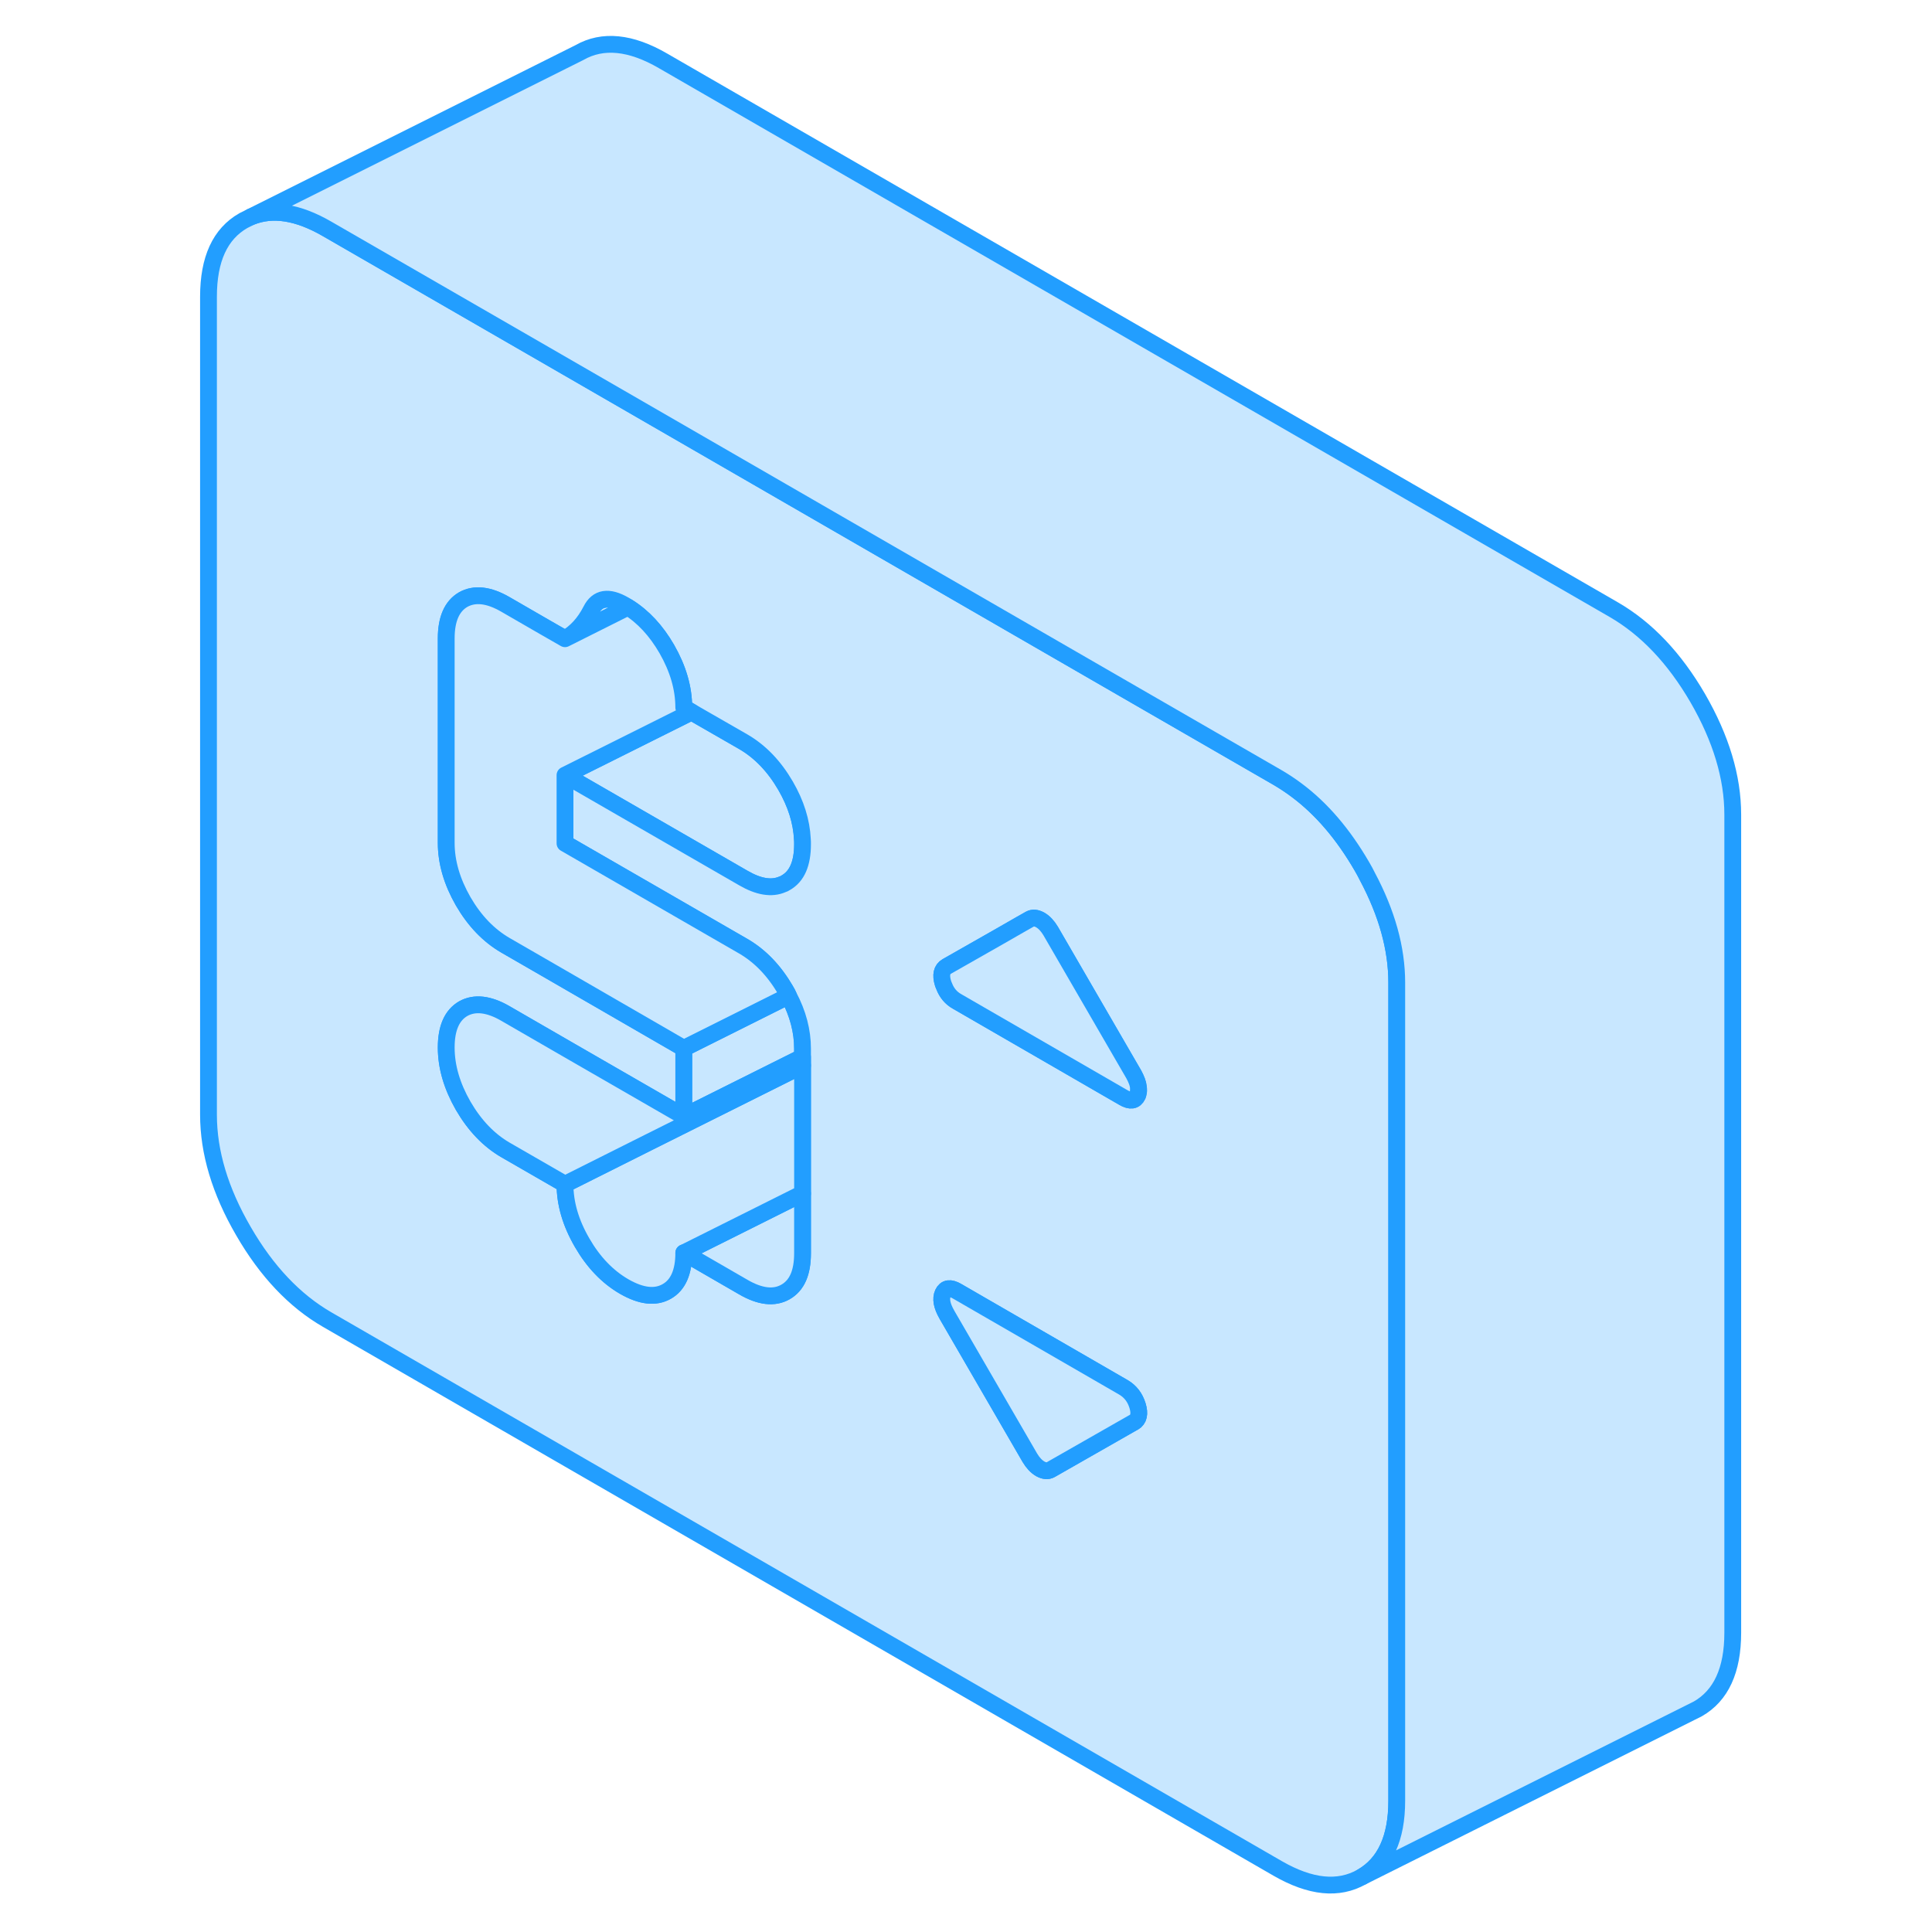 <svg width="48" height="48" viewBox="0 0 96 115" fill="#c8e7ff" xmlns="http://www.w3.org/2000/svg" stroke-width="1px" stroke-linecap="round" stroke-linejoin="round"><path d="M38.271 50.25C38.271 51.4 37.941 52.17 37.261 52.55C37.201 52.59 37.141 52.62 37.071 52.64C36.431 52.92 35.651 52.79 34.741 52.26L24.131 46.14L31.661 42.38L34.741 44.15C35.741 44.73 36.581 45.6 37.261 46.77C37.881 47.84 38.211 48.9 38.261 49.95C38.271 50.05 38.271 50.15 38.271 50.25Z" stroke="#229EFF" stroke-linejoin="round"/><path d="M27.671 36.01C26.721 35.46 26.061 35.57 25.681 36.33C25.291 37.09 24.781 37.65 24.131 38.02L27.881 36.14C27.811 36.09 27.741 36.05 27.671 36.01ZM37.441 59.28L31.201 62.4V66.45L38.271 62.92V62.42C38.271 61.38 38.001 60.33 37.441 59.28ZM58.261 64.71C58.271 64.85 58.261 64.98 58.241 65.11C58.291 64.99 58.291 64.86 58.261 64.71Z" stroke="#229EFF" stroke-linejoin="round"/><path d="M71.89 52.17C71.79 51.97 71.68 51.76 71.56 51.56C70.45 49.65 69.17 48.15 67.7 47.05C67.33 46.77 66.95 46.52 66.56 46.29L58.12 41.42L39.19 30.49L37.06 29.26L22.91 21.09L9.98 13.63C8.24 12.62 6.72 12.38 5.43 12.91L4.99 13.13C3.6 13.92 2.91 15.43 2.91 17.66V66.35C2.91 68.58 3.6 70.89 4.99 73.28C6.37 75.67 8.04 77.43 9.98 78.55L66.56 111.22C68.51 112.34 70.17 112.51 71.56 111.72C72.94 110.93 73.64 109.42 73.64 107.19V58.49C73.64 56.45 73.05 54.35 71.89 52.17ZM34.74 56.32C35.74 56.9 36.58 57.77 37.26 58.94C37.33 59.05 37.39 59.17 37.44 59.28C38 60.33 38.27 61.38 38.27 62.42V74.6C38.27 75.75 37.94 76.51 37.26 76.9C36.58 77.29 35.74 77.19 34.74 76.61L31.21 74.57H31.2C31.2 75.72 30.86 76.49 30.19 76.87C29.51 77.26 28.67 77.16 27.67 76.59C26.66 76.01 25.82 75.13 25.15 73.97C24.47 72.8 24.13 71.64 24.13 70.49L20.59 68.45C19.59 67.87 18.75 66.99 18.07 65.82C17.4 64.65 17.06 63.5 17.06 62.35C17.06 61.2 17.4 60.43 18.07 60.04C18.75 59.66 19.59 59.75 20.59 60.33L24.66 62.68L31.2 66.45V62.4L23 57.66L20.59 56.27C19.59 55.69 18.75 54.82 18.07 53.65C17.4 52.48 17.06 51.32 17.06 50.17V38C17.06 36.85 17.4 36.08 18.07 35.69C18.75 35.31 19.59 35.4 20.59 35.98L22.91 37.32L24.13 38.02C24.78 37.65 25.29 37.09 25.68 36.33C26.06 35.57 26.72 35.46 27.67 36.01C27.74 36.05 27.81 36.09 27.88 36.14C28.79 36.71 29.56 37.54 30.19 38.63C30.86 39.8 31.2 40.96 31.2 42.11L31.66 42.38L34.74 44.15C35.74 44.73 36.58 45.6 37.26 46.77C37.88 47.84 38.21 48.9 38.26 49.95C38.27 50.05 38.27 50.15 38.27 50.25C38.27 51.4 37.94 52.17 37.26 52.55C37.2 52.59 37.14 52.62 37.07 52.64C36.43 52.92 35.65 52.79 34.74 52.26L24.13 46.14V50.2L34.74 56.32ZM57.99 84.66L57.93 84.69L53.04 87.48C52.86 87.58 52.66 87.56 52.42 87.43C52.18 87.29 51.98 87.07 51.8 86.77L46.9 78.32L46.85 78.23C46.56 77.72 46.48 77.31 46.63 76.98C46.78 76.66 47.06 76.62 47.47 76.86L57.37 82.58C57.78 82.82 58.06 83.18 58.21 83.67C58.36 84.16 58.28 84.49 57.99 84.66ZM58.24 65.11C58.24 65.11 58.24 65.14 58.23 65.16C58.22 65.18 58.22 65.2 58.21 65.21C58.06 65.53 57.78 65.57 57.37 65.33L47.47 59.61C47.11 59.41 46.85 59.1 46.7 58.7C46.67 58.64 46.65 58.58 46.63 58.52C46.48 58.03 46.56 57.7 46.85 57.53L49.98 55.75L51.2 55.05L51.8 54.71C51.98 54.61 52.18 54.63 52.42 54.76C52.66 54.9 52.86 55.12 53.04 55.42L57.99 63.96C58.14 64.24 58.24 64.49 58.26 64.71C58.29 64.86 58.29 64.99 58.24 65.11Z" stroke="#229EFF" stroke-linejoin="round"/><path d="M57.991 84.66L57.931 84.69L53.041 87.48C52.861 87.58 52.66 87.56 52.42 87.43C52.181 87.29 51.981 87.07 51.801 86.77L46.901 78.32L46.851 78.23C46.561 77.72 46.481 77.31 46.631 76.98C46.781 76.66 47.061 76.62 47.471 76.86L57.371 82.58C57.781 82.82 58.061 83.18 58.211 83.67C58.361 84.16 58.281 84.49 57.991 84.66Z" stroke="#229EFF" stroke-linejoin="round"/><path d="M58.261 64.71C58.271 64.85 58.261 64.98 58.241 65.11C58.241 65.13 58.241 65.14 58.231 65.16C58.221 65.18 58.221 65.2 58.211 65.21C58.061 65.53 57.781 65.57 57.371 65.33L47.471 59.61C47.111 59.41 46.851 59.1 46.701 58.7C46.671 58.64 46.651 58.58 46.631 58.52C46.481 58.03 46.561 57.7 46.851 57.53L49.981 55.75L51.201 55.05L51.801 54.71C51.981 54.61 52.181 54.63 52.42 54.76C52.66 54.9 52.861 55.12 53.041 55.42L57.991 63.96C58.141 64.24 58.241 64.49 58.261 64.71Z" stroke="#229EFF" stroke-linejoin="round"/><path d="M38.27 71.04V74.6C38.27 75.75 37.94 76.51 37.26 76.9C36.58 77.29 35.74 77.19 34.74 76.61L31.21 74.57L38.27 71.04Z" stroke="#229EFF" stroke-linejoin="round"/><path d="M38.271 63.42V71.04L31.211 74.57H31.201C31.201 75.72 30.861 76.49 30.191 76.87C29.511 77.26 28.671 77.16 27.671 76.59C26.661 76.01 25.821 75.13 25.151 73.97C24.471 72.8 24.131 71.64 24.131 70.49L29.121 67.99L38.271 63.42Z" stroke="#229EFF" stroke-linejoin="round"/><path d="M38.27 62.92V63.42L29.121 67.99L24.131 70.49L20.591 68.45C19.591 67.87 18.751 66.99 18.071 65.82C17.401 64.65 17.061 63.5 17.061 62.35C17.061 61.2 17.401 60.43 18.071 60.04C18.751 59.66 19.591 59.75 20.591 60.33L24.66 62.68L31.2 66.45L38.27 62.92Z" stroke="#229EFF" stroke-linejoin="round"/><path d="M37.44 59.28L31.2 62.4L23 57.66L20.591 56.27C19.591 55.69 18.751 54.82 18.071 53.65C17.401 52.48 17.061 51.32 17.061 50.17V38C17.061 36.85 17.401 36.08 18.071 35.69C18.751 35.31 19.591 35.4 20.591 35.98L22.91 37.32L24.131 38.02L27.881 36.14C28.791 36.71 29.56 37.54 30.19 38.63C30.86 39.8 31.2 40.96 31.2 42.11L31.66 42.38L24.131 46.14V50.2L34.74 56.32C35.74 56.9 36.581 57.77 37.261 58.94C37.331 59.05 37.39 59.17 37.44 59.28Z" stroke="#229EFF" stroke-linejoin="round"/><path d="M93.64 48.49V97.19C93.64 99.42 92.94 100.93 91.56 101.72L91.12 101.94L71.56 111.72C72.94 110.93 73.64 109.42 73.64 107.19V58.49C73.64 56.45 73.05 54.35 71.89 52.17C71.79 51.97 71.68 51.76 71.56 51.56C70.45 49.65 69.17 48.15 67.7 47.05C67.33 46.77 66.95 46.52 66.56 46.29L58.12 41.42L39.19 30.49L37.06 29.26L22.91 21.09L9.98 13.63C8.24 12.62 6.72 12.38 5.43 12.91L24.99 3.13C26.37 2.34 28.04 2.5 29.98 3.63L86.56 36.29C88.51 37.42 90.17 39.17 91.56 41.56C92.94 43.95 93.64 46.26 93.64 48.49Z" stroke="#229EFF" stroke-linejoin="round"/><path d="M31.21 74.57L31.2 74.58" stroke="#229EFF" stroke-linejoin="round"/></svg>